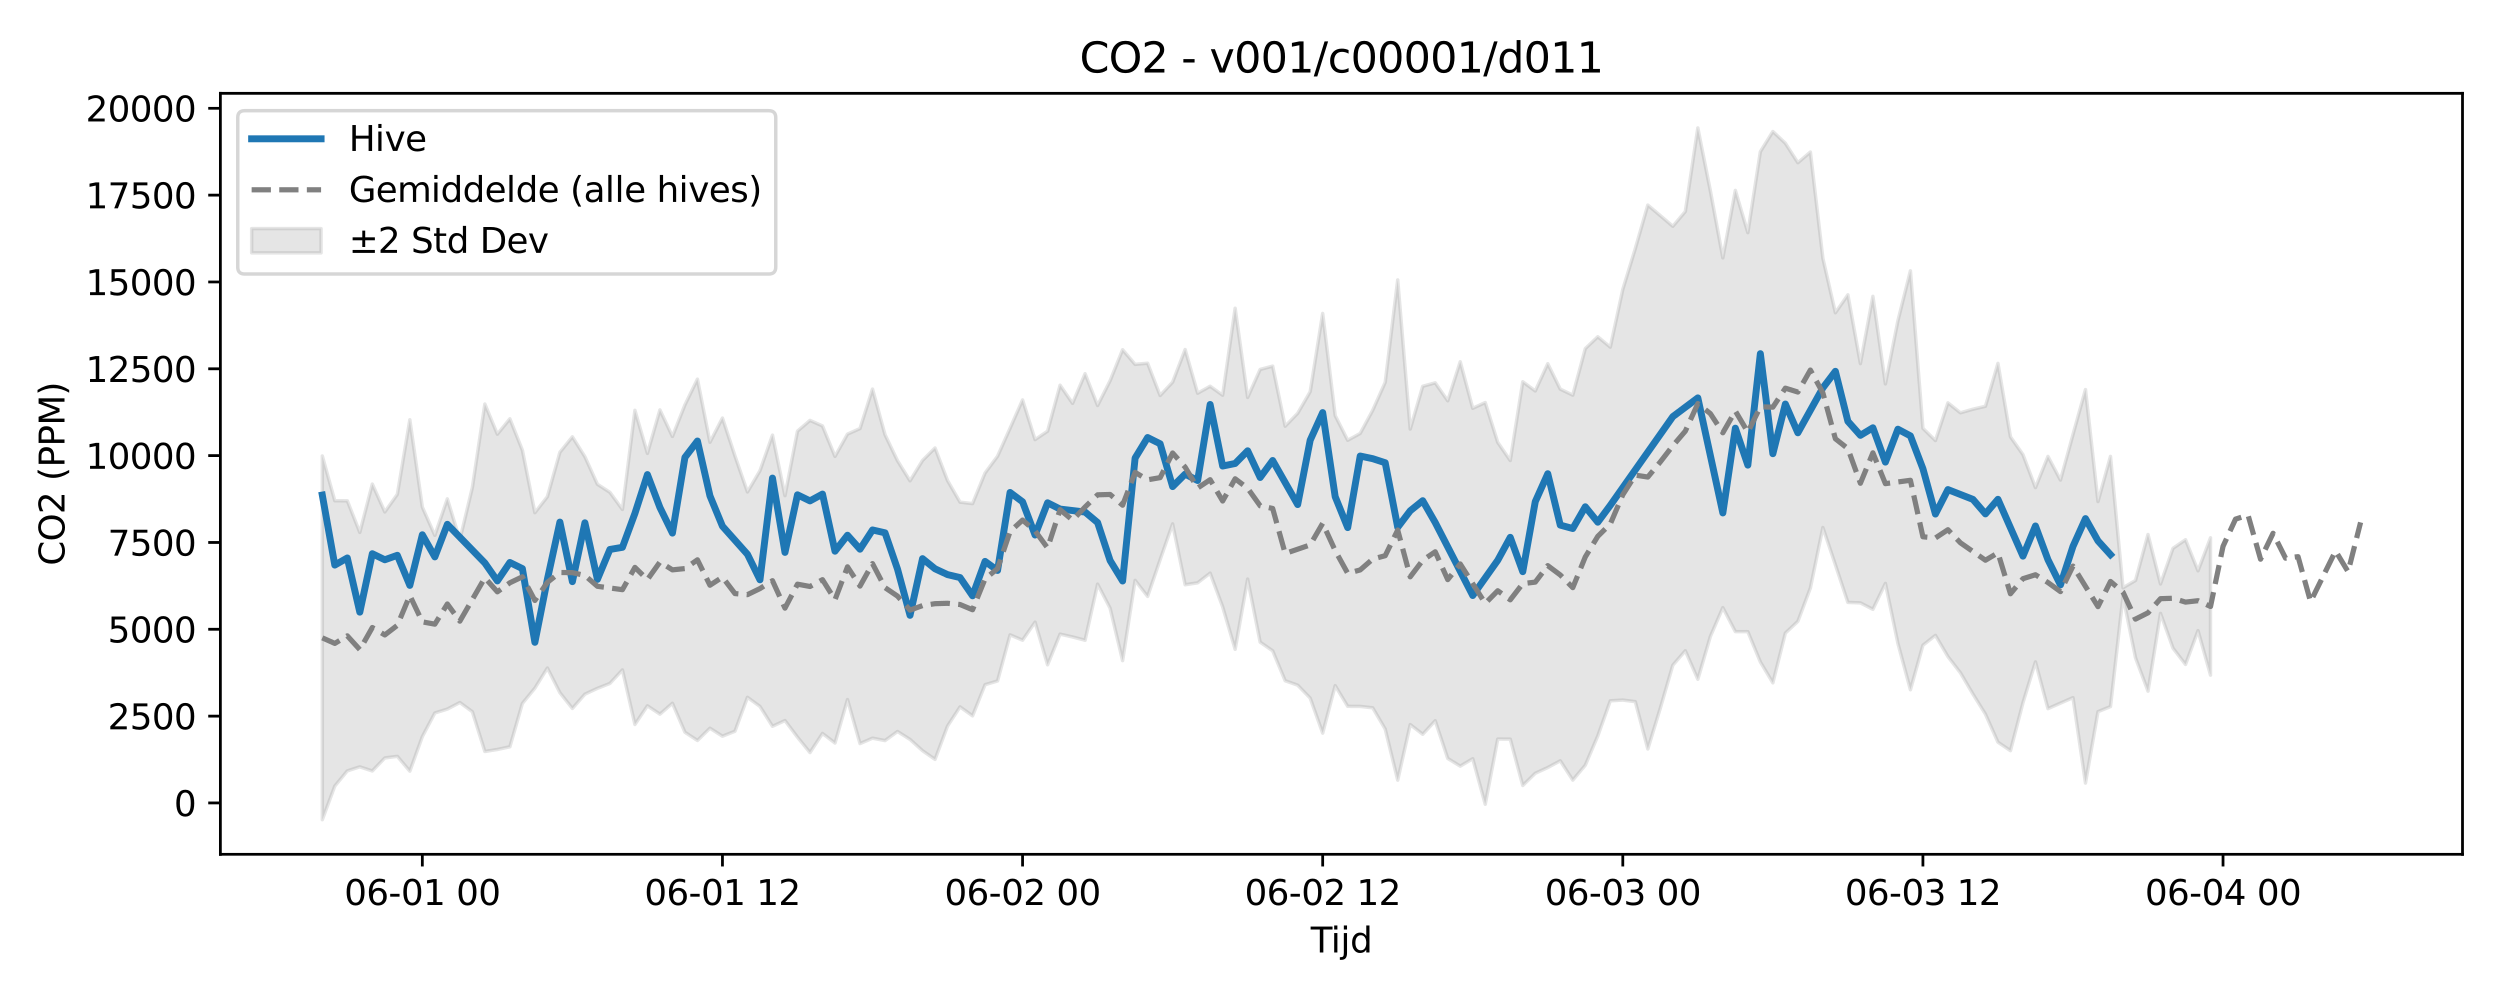 <?xml version="1.0" encoding="utf-8" standalone="no"?>
<!DOCTYPE svg PUBLIC "-//W3C//DTD SVG 1.1//EN"
  "http://www.w3.org/Graphics/SVG/1.1/DTD/svg11.dtd">
<svg xmlns:xlink="http://www.w3.org/1999/xlink" width="720pt" height="288pt" viewBox="0 0 720 288" xmlns="http://www.w3.org/2000/svg" version="1.1">
 <defs>
  <style type="text/css">*{stroke-linejoin: round; stroke-linecap: butt}</style>
 </defs>
 <g id="figure_1">
  <g id="patch_1">
   <path d="M 0 288 
L 720 288 
L 720 0 
L 0 0 
z
" style="fill: #ffffff"/>
  </g>
  <g id="axes_1">
   <g id="patch_2">
    <path d="M 63.47 246.04 
L 709.2 246.04 
L 709.2 26.88 
L 63.47 26.88 
z
" style="fill: #ffffff"/>
   </g>
   <g id="FillBetweenPolyCollection_1">
    <defs>
     <path id="m0860083eb8" d="M 92.821 -156.685 
L 92.821 -51.922 
L 96.423 -61.612 
L 100.024 -65.976 
L 103.626 -67.149 
L 107.227 -65.961 
L 110.828 -69.707 
L 114.43 -70.173 
L 118.031 -65.904 
L 121.633 -75.844 
L 125.234 -82.656 
L 128.835 -83.78 
L 132.437 -85.673 
L 136.038 -83.033 
L 139.639 -71.573 
L 143.241 -72.151 
L 146.842 -72.921 
L 150.444 -85.409 
L 154.045 -89.801 
L 157.646 -95.605 
L 161.248 -88.512 
L 164.849 -83.963 
L 168.451 -88.077 
L 172.052 -89.753 
L 175.653 -91.172 
L 179.255 -95.069 
L 182.856 -79.348 
L 186.458 -84.725 
L 190.059 -82.322 
L 193.66 -85.458 
L 197.262 -77.112 
L 200.863 -74.743 
L 204.465 -78.275 
L 208.066 -75.971 
L 211.667 -77.398 
L 215.269 -87.168 
L 218.87 -84.547 
L 222.472 -78.832 
L 226.073 -80.479 
L 229.674 -75.696 
L 233.276 -71.252 
L 236.877 -76.769 
L 240.479 -74.006 
L 244.08 -86.529 
L 247.681 -73.84 
L 251.283 -75.406 
L 254.884 -74.705 
L 258.486 -77.328 
L 262.087 -75.046 
L 265.688 -71.798 
L 269.29 -69.295 
L 272.891 -78.895 
L 276.492 -84.42 
L 280.094 -81.83 
L 283.695 -90.807 
L 287.297 -91.885 
L 290.898 -105.164 
L 294.499 -103.622 
L 298.101 -108.825 
L 301.702 -96.535 
L 305.304 -105.372 
L 308.905 -104.555 
L 312.506 -103.602 
L 316.108 -119.771 
L 319.709 -112.843 
L 323.311 -97.73 
L 326.912 -120.858 
L 330.513 -116.236 
L 334.115 -126.79 
L 337.716 -137.124 
L 341.318 -119.589 
L 344.919 -120.146 
L 348.52 -122.938 
L 352.122 -113.248 
L 355.723 -100.993 
L 359.325 -121.228 
L 362.926 -103.054 
L 366.527 -100.568 
L 370.129 -91.946 
L 373.73 -90.672 
L 377.332 -86.958 
L 380.933 -76.859 
L 384.534 -90.538 
L 388.136 -84.572 
L 391.737 -84.547 
L 395.338 -84.152 
L 398.94 -78.025 
L 402.541 -63.313 
L 406.143 -79.324 
L 409.744 -76.525 
L 413.345 -80.433 
L 416.947 -69.571 
L 420.548 -67.352 
L 424.15 -69.488 
L 427.751 -56.365 
L 431.352 -75.143 
L 434.954 -75.132 
L 438.555 -61.775 
L 442.157 -65.294 
L 445.758 -66.947 
L 449.359 -68.894 
L 452.961 -63.322 
L 456.562 -67.613 
L 460.164 -76.061 
L 463.765 -86.166 
L 467.366 -86.377 
L 470.968 -85.922 
L 474.569 -72.289 
L 478.171 -84.056 
L 481.772 -96.425 
L 485.373 -100.586 
L 488.975 -92.37 
L 492.576 -104.676 
L 496.178 -112.999 
L 499.779 -106.089 
L 503.38 -106.068 
L 506.982 -97.361 
L 510.583 -91.339 
L 514.184 -105.671 
L 517.786 -109.05 
L 521.387 -118.643 
L 524.989 -136.083 
L 528.59 -125.343 
L 532.191 -114.497 
L 535.793 -114.371 
L 539.394 -112.509 
L 542.996 -119.981 
L 546.597 -102.701 
L 550.198 -89.35 
L 553.8 -102.173 
L 557.401 -105.01 
L 561.003 -98.9 
L 564.604 -94.23 
L 568.205 -88.111 
L 571.807 -82.321 
L 575.408 -74.248 
L 579.01 -71.799 
L 582.611 -85.602 
L 586.212 -97.375 
L 589.814 -83.908 
L 593.415 -85.494 
L 597.017 -87.078 
L 600.618 -62.472 
L 604.219 -83.033 
L 607.821 -84.51 
L 611.422 -116.241 
L 615.024 -98.563 
L 618.625 -88.943 
L 622.226 -111.348 
L 625.828 -101.314 
L 629.429 -96.627 
L 633.031 -106.382 
L 636.632 -93.556 
L 636.632 -133.113 
L 636.632 -133.113 
L 633.031 -123.612 
L 629.429 -132.558 
L 625.828 -130.088 
L 622.226 -119.817 
L 618.625 -134.069 
L 615.024 -120.829 
L 611.422 -118.712 
L 607.821 -156.565 
L 604.219 -143.546 
L 600.618 -175.807 
L 597.017 -162.838 
L 593.415 -149.739 
L 589.814 -156.552 
L 586.212 -147.568 
L 582.611 -157.073 
L 579.01 -162.191 
L 575.408 -183.345 
L 571.807 -170.99 
L 568.205 -170.15 
L 564.604 -169.116 
L 561.003 -171.988 
L 557.401 -161.125 
L 553.8 -164.642 
L 550.198 -210.005 
L 546.597 -195.624 
L 542.996 -177.433 
L 539.394 -202.664 
L 535.793 -183.27 
L 532.191 -203.093 
L 528.59 -197.926 
L 524.989 -213.613 
L 521.387 -244.213 
L 517.786 -241.137 
L 514.184 -246.746 
L 510.583 -250.13 
L 506.982 -244.307 
L 503.38 -220.99 
L 499.779 -233.171 
L 496.178 -213.725 
L 492.576 -233.098 
L 488.975 -251.158 
L 485.373 -227.085 
L 481.772 -222.829 
L 478.171 -225.899 
L 474.569 -228.936 
L 470.968 -216.41 
L 467.366 -204.652 
L 463.765 -188.026 
L 460.164 -191.014 
L 456.562 -187.597 
L 452.961 -174.2 
L 449.359 -175.933 
L 445.758 -183.251 
L 442.157 -175.405 
L 438.555 -178.058 
L 434.954 -155.364 
L 431.352 -160.592 
L 427.751 -172.073 
L 424.15 -170.411 
L 420.548 -183.815 
L 416.947 -172.569 
L 413.345 -177.746 
L 409.744 -176.755 
L 406.143 -164.426 
L 402.541 -207.39 
L 398.94 -177.89 
L 395.338 -169.835 
L 391.737 -163.175 
L 388.136 -161.203 
L 384.534 -168.33 
L 380.933 -197.732 
L 377.332 -175.174 
L 373.73 -168.964 
L 370.129 -165.242 
L 366.527 -182.559 
L 362.926 -181.602 
L 359.325 -173.529 
L 355.723 -199.229 
L 352.122 -174.172 
L 348.52 -176.762 
L 344.919 -174.747 
L 341.318 -187.342 
L 337.716 -177.948 
L 334.115 -174.088 
L 330.513 -183.394 
L 326.912 -183.064 
L 323.311 -187.275 
L 319.709 -178.35 
L 316.108 -171.217 
L 312.506 -180.374 
L 308.905 -171.839 
L 305.304 -177.061 
L 301.702 -163.825 
L 298.101 -161.389 
L 294.499 -172.821 
L 290.898 -164.664 
L 287.297 -156.617 
L 283.695 -151.772 
L 280.094 -142.96 
L 276.492 -143.38 
L 272.891 -149.606 
L 269.29 -158.984 
L 265.688 -155.38 
L 262.087 -149.527 
L 258.486 -155.305 
L 254.884 -162.809 
L 251.283 -175.949 
L 247.681 -164.572 
L 244.08 -162.98 
L 240.479 -156.551 
L 236.877 -165.333 
L 233.276 -166.926 
L 229.674 -163.826 
L 226.073 -145.239 
L 222.472 -162.69 
L 218.87 -152.429 
L 215.269 -146.315 
L 211.667 -156.702 
L 208.066 -167.605 
L 204.465 -160.63 
L 200.863 -178.806 
L 197.262 -171.395 
L 193.66 -162.303 
L 190.059 -169.953 
L 186.458 -157.426 
L 182.856 -169.831 
L 179.255 -141.275 
L 175.653 -146.205 
L 172.052 -148.538 
L 168.451 -156.469 
L 164.849 -162.192 
L 161.248 -157.737 
L 157.646 -144.956 
L 154.045 -140.335 
L 150.444 -158.357 
L 146.842 -167.394 
L 143.241 -162.953 
L 139.639 -171.645 
L 136.038 -147.586 
L 132.437 -132.538 
L 128.835 -144.33 
L 125.234 -133.822 
L 121.633 -141.962 
L 118.031 -167.112 
L 114.43 -145.626 
L 110.828 -140.561 
L 107.227 -148.59 
L 103.626 -134.667 
L 100.024 -143.778 
L 96.423 -143.781 
L 92.821 -156.685 
z
" style="stroke: #808080; stroke-opacity: 0.2"/>
    </defs>
    <g clip-path="url(#p6b24a6ce25)">
     <use xlink:href="#m0860083eb8" x="0" y="288" style="fill: #808080; fill-opacity: 0.2; stroke: #808080; stroke-opacity: 0.2"/>
    </g>
   </g>
   <g id="matplotlib.axis_1">
    <g id="xtick_1">
     <g id="line2d_1">
      <defs>
       <path id="m08e9f04501" d="M 0 0 
L 0 3.5 
" style="stroke: #000000; stroke-width: 0.8"/>
      </defs>
      <g>
       <use xlink:href="#m08e9f04501" x="121.633" y="246.04" style="stroke: #000000; stroke-width: 0.8"/>
      </g>
     </g>
     <g id="text_1">
      <!-- 06-01 00 -->
      <g transform="translate(99.152 260.638) scale(0.1 -0.1)">
       <defs>
        <path id="DejaVuSans-30" d="M 2034 4250 
Q 1547 4250 1301 3770 
Q 1056 3291 1056 2328 
Q 1056 1369 1301 889 
Q 1547 409 2034 409 
Q 2525 409 2770 889 
Q 3016 1369 3016 2328 
Q 3016 3291 2770 3770 
Q 2525 4250 2034 4250 
z
M 2034 4750 
Q 2819 4750 3233 4129 
Q 3647 3509 3647 2328 
Q 3647 1150 3233 529 
Q 2819 -91 2034 -91 
Q 1250 -91 836 529 
Q 422 1150 422 2328 
Q 422 3509 836 4129 
Q 1250 4750 2034 4750 
z
" transform="scale(0.016)"/>
        <path id="DejaVuSans-36" d="M 2113 2584 
Q 1688 2584 1439 2293 
Q 1191 2003 1191 1497 
Q 1191 994 1439 701 
Q 1688 409 2113 409 
Q 2538 409 2786 701 
Q 3034 994 3034 1497 
Q 3034 2003 2786 2293 
Q 2538 2584 2113 2584 
z
M 3366 4563 
L 3366 3988 
Q 3128 4100 2886 4159 
Q 2644 4219 2406 4219 
Q 1781 4219 1451 3797 
Q 1122 3375 1075 2522 
Q 1259 2794 1537 2939 
Q 1816 3084 2150 3084 
Q 2853 3084 3261 2657 
Q 3669 2231 3669 1497 
Q 3669 778 3244 343 
Q 2819 -91 2113 -91 
Q 1303 -91 875 529 
Q 447 1150 447 2328 
Q 447 3434 972 4092 
Q 1497 4750 2381 4750 
Q 2619 4750 2861 4703 
Q 3103 4656 3366 4563 
z
" transform="scale(0.016)"/>
        <path id="DejaVuSans-2d" d="M 313 2009 
L 1997 2009 
L 1997 1497 
L 313 1497 
L 313 2009 
z
" transform="scale(0.016)"/>
        <path id="DejaVuSans-31" d="M 794 531 
L 1825 531 
L 1825 4091 
L 703 3866 
L 703 4441 
L 1819 4666 
L 2450 4666 
L 2450 531 
L 3481 531 
L 3481 0 
L 794 0 
L 794 531 
z
" transform="scale(0.016)"/>
        <path id="DejaVuSans-20" transform="scale(0.016)"/>
       </defs>
       <use xlink:href="#DejaVuSans-30"/>
       <use xlink:href="#DejaVuSans-36" transform="translate(63.623 0)"/>
       <use xlink:href="#DejaVuSans-2d" transform="translate(127.246 0)"/>
       <use xlink:href="#DejaVuSans-30" transform="translate(163.33 0)"/>
       <use xlink:href="#DejaVuSans-31" transform="translate(226.953 0)"/>
       <use xlink:href="#DejaVuSans-20" transform="translate(290.576 0)"/>
       <use xlink:href="#DejaVuSans-30" transform="translate(322.363 0)"/>
       <use xlink:href="#DejaVuSans-30" transform="translate(385.986 0)"/>
      </g>
     </g>
    </g>
    <g id="xtick_2">
     <g id="line2d_2">
      <g>
       <use xlink:href="#m08e9f04501" x="208.066" y="246.04" style="stroke: #000000; stroke-width: 0.8"/>
      </g>
     </g>
     <g id="text_2">
      <!-- 06-01 12 -->
      <g transform="translate(185.586 260.638) scale(0.1 -0.1)">
       <defs>
        <path id="DejaVuSans-32" d="M 1228 531 
L 3431 531 
L 3431 0 
L 469 0 
L 469 531 
Q 828 903 1448 1529 
Q 2069 2156 2228 2338 
Q 2531 2678 2651 2914 
Q 2772 3150 2772 3378 
Q 2772 3750 2511 3984 
Q 2250 4219 1831 4219 
Q 1534 4219 1204 4116 
Q 875 4013 500 3803 
L 500 4441 
Q 881 4594 1212 4672 
Q 1544 4750 1819 4750 
Q 2544 4750 2975 4387 
Q 3406 4025 3406 3419 
Q 3406 3131 3298 2873 
Q 3191 2616 2906 2266 
Q 2828 2175 2409 1742 
Q 1991 1309 1228 531 
z
" transform="scale(0.016)"/>
       </defs>
       <use xlink:href="#DejaVuSans-30"/>
       <use xlink:href="#DejaVuSans-36" transform="translate(63.623 0)"/>
       <use xlink:href="#DejaVuSans-2d" transform="translate(127.246 0)"/>
       <use xlink:href="#DejaVuSans-30" transform="translate(163.33 0)"/>
       <use xlink:href="#DejaVuSans-31" transform="translate(226.953 0)"/>
       <use xlink:href="#DejaVuSans-20" transform="translate(290.576 0)"/>
       <use xlink:href="#DejaVuSans-31" transform="translate(322.363 0)"/>
       <use xlink:href="#DejaVuSans-32" transform="translate(385.986 0)"/>
      </g>
     </g>
    </g>
    <g id="xtick_3">
     <g id="line2d_3">
      <g>
       <use xlink:href="#m08e9f04501" x="294.499" y="246.04" style="stroke: #000000; stroke-width: 0.8"/>
      </g>
     </g>
     <g id="text_3">
      <!-- 06-02 00 -->
      <g transform="translate(272.019 260.638) scale(0.1 -0.1)">
       <use xlink:href="#DejaVuSans-30"/>
       <use xlink:href="#DejaVuSans-36" transform="translate(63.623 0)"/>
       <use xlink:href="#DejaVuSans-2d" transform="translate(127.246 0)"/>
       <use xlink:href="#DejaVuSans-30" transform="translate(163.33 0)"/>
       <use xlink:href="#DejaVuSans-32" transform="translate(226.953 0)"/>
       <use xlink:href="#DejaVuSans-20" transform="translate(290.576 0)"/>
       <use xlink:href="#DejaVuSans-30" transform="translate(322.363 0)"/>
       <use xlink:href="#DejaVuSans-30" transform="translate(385.986 0)"/>
      </g>
     </g>
    </g>
    <g id="xtick_4">
     <g id="line2d_4">
      <g>
       <use xlink:href="#m08e9f04501" x="380.933" y="246.04" style="stroke: #000000; stroke-width: 0.8"/>
      </g>
     </g>
     <g id="text_4">
      <!-- 06-02 12 -->
      <g transform="translate(358.452 260.638) scale(0.1 -0.1)">
       <use xlink:href="#DejaVuSans-30"/>
       <use xlink:href="#DejaVuSans-36" transform="translate(63.623 0)"/>
       <use xlink:href="#DejaVuSans-2d" transform="translate(127.246 0)"/>
       <use xlink:href="#DejaVuSans-30" transform="translate(163.33 0)"/>
       <use xlink:href="#DejaVuSans-32" transform="translate(226.953 0)"/>
       <use xlink:href="#DejaVuSans-20" transform="translate(290.576 0)"/>
       <use xlink:href="#DejaVuSans-31" transform="translate(322.363 0)"/>
       <use xlink:href="#DejaVuSans-32" transform="translate(385.986 0)"/>
      </g>
     </g>
    </g>
    <g id="xtick_5">
     <g id="line2d_5">
      <g>
       <use xlink:href="#m08e9f04501" x="467.366" y="246.04" style="stroke: #000000; stroke-width: 0.8"/>
      </g>
     </g>
     <g id="text_5">
      <!-- 06-03 00 -->
      <g transform="translate(444.886 260.638) scale(0.1 -0.1)">
       <defs>
        <path id="DejaVuSans-33" d="M 2597 2516 
Q 3050 2419 3304 2112 
Q 3559 1806 3559 1356 
Q 3559 666 3084 287 
Q 2609 -91 1734 -91 
Q 1441 -91 1130 -33 
Q 819 25 488 141 
L 488 750 
Q 750 597 1062 519 
Q 1375 441 1716 441 
Q 2309 441 2620 675 
Q 2931 909 2931 1356 
Q 2931 1769 2642 2001 
Q 2353 2234 1838 2234 
L 1294 2234 
L 1294 2753 
L 1863 2753 
Q 2328 2753 2575 2939 
Q 2822 3125 2822 3475 
Q 2822 3834 2567 4026 
Q 2313 4219 1838 4219 
Q 1578 4219 1281 4162 
Q 984 4106 628 3988 
L 628 4550 
Q 988 4650 1302 4700 
Q 1616 4750 1894 4750 
Q 2613 4750 3031 4423 
Q 3450 4097 3450 3541 
Q 3450 3153 3228 2886 
Q 3006 2619 2597 2516 
z
" transform="scale(0.016)"/>
       </defs>
       <use xlink:href="#DejaVuSans-30"/>
       <use xlink:href="#DejaVuSans-36" transform="translate(63.623 0)"/>
       <use xlink:href="#DejaVuSans-2d" transform="translate(127.246 0)"/>
       <use xlink:href="#DejaVuSans-30" transform="translate(163.33 0)"/>
       <use xlink:href="#DejaVuSans-33" transform="translate(226.953 0)"/>
       <use xlink:href="#DejaVuSans-20" transform="translate(290.576 0)"/>
       <use xlink:href="#DejaVuSans-30" transform="translate(322.363 0)"/>
       <use xlink:href="#DejaVuSans-30" transform="translate(385.986 0)"/>
      </g>
     </g>
    </g>
    <g id="xtick_6">
     <g id="line2d_6">
      <g>
       <use xlink:href="#m08e9f04501" x="553.8" y="246.04" style="stroke: #000000; stroke-width: 0.8"/>
      </g>
     </g>
     <g id="text_6">
      <!-- 06-03 12 -->
      <g transform="translate(531.319 260.638) scale(0.1 -0.1)">
       <use xlink:href="#DejaVuSans-30"/>
       <use xlink:href="#DejaVuSans-36" transform="translate(63.623 0)"/>
       <use xlink:href="#DejaVuSans-2d" transform="translate(127.246 0)"/>
       <use xlink:href="#DejaVuSans-30" transform="translate(163.33 0)"/>
       <use xlink:href="#DejaVuSans-33" transform="translate(226.953 0)"/>
       <use xlink:href="#DejaVuSans-20" transform="translate(290.576 0)"/>
       <use xlink:href="#DejaVuSans-31" transform="translate(322.363 0)"/>
       <use xlink:href="#DejaVuSans-32" transform="translate(385.986 0)"/>
      </g>
     </g>
    </g>
    <g id="xtick_7">
     <g id="line2d_7">
      <g>
       <use xlink:href="#m08e9f04501" x="640.233" y="246.04" style="stroke: #000000; stroke-width: 0.8"/>
      </g>
     </g>
     <g id="text_7">
      <!-- 06-04 00 -->
      <g transform="translate(617.753 260.638) scale(0.1 -0.1)">
       <defs>
        <path id="DejaVuSans-34" d="M 2419 4116 
L 825 1625 
L 2419 1625 
L 2419 4116 
z
M 2253 4666 
L 3047 4666 
L 3047 1625 
L 3713 1625 
L 3713 1100 
L 3047 1100 
L 3047 0 
L 2419 0 
L 2419 1100 
L 313 1100 
L 313 1709 
L 2253 4666 
z
" transform="scale(0.016)"/>
       </defs>
       <use xlink:href="#DejaVuSans-30"/>
       <use xlink:href="#DejaVuSans-36" transform="translate(63.623 0)"/>
       <use xlink:href="#DejaVuSans-2d" transform="translate(127.246 0)"/>
       <use xlink:href="#DejaVuSans-30" transform="translate(163.33 0)"/>
       <use xlink:href="#DejaVuSans-34" transform="translate(226.953 0)"/>
       <use xlink:href="#DejaVuSans-20" transform="translate(290.576 0)"/>
       <use xlink:href="#DejaVuSans-30" transform="translate(322.363 0)"/>
       <use xlink:href="#DejaVuSans-30" transform="translate(385.986 0)"/>
      </g>
     </g>
    </g>
    <g id="text_8">
     <!-- Tijd -->
     <g transform="translate(377.485 274.317) scale(0.1 -0.1)">
      <defs>
       <path id="DejaVuSans-54" d="M -19 4666 
L 3928 4666 
L 3928 4134 
L 2272 4134 
L 2272 0 
L 1638 0 
L 1638 4134 
L -19 4134 
L -19 4666 
z
" transform="scale(0.016)"/>
       <path id="DejaVuSans-69" d="M 603 3500 
L 1178 3500 
L 1178 0 
L 603 0 
L 603 3500 
z
M 603 4863 
L 1178 4863 
L 1178 4134 
L 603 4134 
L 603 4863 
z
" transform="scale(0.016)"/>
       <path id="DejaVuSans-6a" d="M 603 3500 
L 1178 3500 
L 1178 -63 
Q 1178 -731 923 -1031 
Q 669 -1331 103 -1331 
L -116 -1331 
L -116 -844 
L 38 -844 
Q 366 -844 484 -692 
Q 603 -541 603 -63 
L 603 3500 
z
M 603 4863 
L 1178 4863 
L 1178 4134 
L 603 4134 
L 603 4863 
z
" transform="scale(0.016)"/>
       <path id="DejaVuSans-64" d="M 2906 2969 
L 2906 4863 
L 3481 4863 
L 3481 0 
L 2906 0 
L 2906 525 
Q 2725 213 2448 61 
Q 2172 -91 1784 -91 
Q 1150 -91 751 415 
Q 353 922 353 1747 
Q 353 2572 751 3078 
Q 1150 3584 1784 3584 
Q 2172 3584 2448 3432 
Q 2725 3281 2906 2969 
z
M 947 1747 
Q 947 1113 1208 752 
Q 1469 391 1925 391 
Q 2381 391 2643 752 
Q 2906 1113 2906 1747 
Q 2906 2381 2643 2742 
Q 2381 3103 1925 3103 
Q 1469 3103 1208 2742 
Q 947 2381 947 1747 
z
" transform="scale(0.016)"/>
      </defs>
      <use xlink:href="#DejaVuSans-54"/>
      <use xlink:href="#DejaVuSans-69" transform="translate(57.959 0)"/>
      <use xlink:href="#DejaVuSans-6a" transform="translate(85.742 0)"/>
      <use xlink:href="#DejaVuSans-64" transform="translate(113.525 0)"/>
     </g>
    </g>
   </g>
   <g id="matplotlib.axis_2">
    <g id="ytick_1">
     <g id="line2d_8">
      <defs>
       <path id="m06fef9e626" d="M 0 0 
L -3.5 0 
" style="stroke: #000000; stroke-width: 0.8"/>
      </defs>
      <g>
       <use xlink:href="#m06fef9e626" x="63.47" y="231.247" style="stroke: #000000; stroke-width: 0.8"/>
      </g>
     </g>
     <g id="text_9">
      <!-- 0 -->
      <g transform="translate(50.108 235.046) scale(0.1 -0.1)">
       <use xlink:href="#DejaVuSans-30"/>
      </g>
     </g>
    </g>
    <g id="ytick_2">
     <g id="line2d_9">
      <g>
       <use xlink:href="#m06fef9e626" x="63.47" y="206.24" style="stroke: #000000; stroke-width: 0.8"/>
      </g>
     </g>
     <g id="text_10">
      <!-- 2500 -->
      <g transform="translate(31.02 210.039) scale(0.1 -0.1)">
       <defs>
        <path id="DejaVuSans-35" d="M 691 4666 
L 3169 4666 
L 3169 4134 
L 1269 4134 
L 1269 2991 
Q 1406 3038 1543 3061 
Q 1681 3084 1819 3084 
Q 2600 3084 3056 2656 
Q 3513 2228 3513 1497 
Q 3513 744 3044 326 
Q 2575 -91 1722 -91 
Q 1428 -91 1123 -41 
Q 819 9 494 109 
L 494 744 
Q 775 591 1075 516 
Q 1375 441 1709 441 
Q 2250 441 2565 725 
Q 2881 1009 2881 1497 
Q 2881 1984 2565 2268 
Q 2250 2553 1709 2553 
Q 1456 2553 1204 2497 
Q 953 2441 691 2322 
L 691 4666 
z
" transform="scale(0.016)"/>
       </defs>
       <use xlink:href="#DejaVuSans-32"/>
       <use xlink:href="#DejaVuSans-35" transform="translate(63.623 0)"/>
       <use xlink:href="#DejaVuSans-30" transform="translate(127.246 0)"/>
       <use xlink:href="#DejaVuSans-30" transform="translate(190.869 0)"/>
      </g>
     </g>
    </g>
    <g id="ytick_3">
     <g id="line2d_10">
      <g>
       <use xlink:href="#m06fef9e626" x="63.47" y="181.233" style="stroke: #000000; stroke-width: 0.8"/>
      </g>
     </g>
     <g id="text_11">
      <!-- 5000 -->
      <g transform="translate(31.02 185.032) scale(0.1 -0.1)">
       <use xlink:href="#DejaVuSans-35"/>
       <use xlink:href="#DejaVuSans-30" transform="translate(63.623 0)"/>
       <use xlink:href="#DejaVuSans-30" transform="translate(127.246 0)"/>
       <use xlink:href="#DejaVuSans-30" transform="translate(190.869 0)"/>
      </g>
     </g>
    </g>
    <g id="ytick_4">
     <g id="line2d_11">
      <g>
       <use xlink:href="#m06fef9e626" x="63.47" y="156.226" style="stroke: #000000; stroke-width: 0.8"/>
      </g>
     </g>
     <g id="text_12">
      <!-- 7500 -->
      <g transform="translate(31.02 160.025) scale(0.1 -0.1)">
       <defs>
        <path id="DejaVuSans-37" d="M 525 4666 
L 3525 4666 
L 3525 4397 
L 1831 0 
L 1172 0 
L 2766 4134 
L 525 4134 
L 525 4666 
z
" transform="scale(0.016)"/>
       </defs>
       <use xlink:href="#DejaVuSans-37"/>
       <use xlink:href="#DejaVuSans-35" transform="translate(63.623 0)"/>
       <use xlink:href="#DejaVuSans-30" transform="translate(127.246 0)"/>
       <use xlink:href="#DejaVuSans-30" transform="translate(190.869 0)"/>
      </g>
     </g>
    </g>
    <g id="ytick_5">
     <g id="line2d_12">
      <g>
       <use xlink:href="#m06fef9e626" x="63.47" y="131.219" style="stroke: #000000; stroke-width: 0.8"/>
      </g>
     </g>
     <g id="text_13">
      <!-- 10000 -->
      <g transform="translate(24.657 135.018) scale(0.1 -0.1)">
       <use xlink:href="#DejaVuSans-31"/>
       <use xlink:href="#DejaVuSans-30" transform="translate(63.623 0)"/>
       <use xlink:href="#DejaVuSans-30" transform="translate(127.246 0)"/>
       <use xlink:href="#DejaVuSans-30" transform="translate(190.869 0)"/>
       <use xlink:href="#DejaVuSans-30" transform="translate(254.492 0)"/>
      </g>
     </g>
    </g>
    <g id="ytick_6">
     <g id="line2d_13">
      <g>
       <use xlink:href="#m06fef9e626" x="63.47" y="106.212" style="stroke: #000000; stroke-width: 0.8"/>
      </g>
     </g>
     <g id="text_14">
      <!-- 12500 -->
      <g transform="translate(24.657 110.011) scale(0.1 -0.1)">
       <use xlink:href="#DejaVuSans-31"/>
       <use xlink:href="#DejaVuSans-32" transform="translate(63.623 0)"/>
       <use xlink:href="#DejaVuSans-35" transform="translate(127.246 0)"/>
       <use xlink:href="#DejaVuSans-30" transform="translate(190.869 0)"/>
       <use xlink:href="#DejaVuSans-30" transform="translate(254.492 0)"/>
      </g>
     </g>
    </g>
    <g id="ytick_7">
     <g id="line2d_14">
      <g>
       <use xlink:href="#m06fef9e626" x="63.47" y="81.205" style="stroke: #000000; stroke-width: 0.8"/>
      </g>
     </g>
     <g id="text_15">
      <!-- 15000 -->
      <g transform="translate(24.657 85.004) scale(0.1 -0.1)">
       <use xlink:href="#DejaVuSans-31"/>
       <use xlink:href="#DejaVuSans-35" transform="translate(63.623 0)"/>
       <use xlink:href="#DejaVuSans-30" transform="translate(127.246 0)"/>
       <use xlink:href="#DejaVuSans-30" transform="translate(190.869 0)"/>
       <use xlink:href="#DejaVuSans-30" transform="translate(254.492 0)"/>
      </g>
     </g>
    </g>
    <g id="ytick_8">
     <g id="line2d_15">
      <g>
       <use xlink:href="#m06fef9e626" x="63.47" y="56.198" style="stroke: #000000; stroke-width: 0.8"/>
      </g>
     </g>
     <g id="text_16">
      <!-- 17500 -->
      <g transform="translate(24.657 59.997) scale(0.1 -0.1)">
       <use xlink:href="#DejaVuSans-31"/>
       <use xlink:href="#DejaVuSans-37" transform="translate(63.623 0)"/>
       <use xlink:href="#DejaVuSans-35" transform="translate(127.246 0)"/>
       <use xlink:href="#DejaVuSans-30" transform="translate(190.869 0)"/>
       <use xlink:href="#DejaVuSans-30" transform="translate(254.492 0)"/>
      </g>
     </g>
    </g>
    <g id="ytick_9">
     <g id="line2d_16">
      <g>
       <use xlink:href="#m06fef9e626" x="63.47" y="31.191" style="stroke: #000000; stroke-width: 0.8"/>
      </g>
     </g>
     <g id="text_17">
      <!-- 20000 -->
      <g transform="translate(24.657 34.99) scale(0.1 -0.1)">
       <use xlink:href="#DejaVuSans-32"/>
       <use xlink:href="#DejaVuSans-30" transform="translate(63.623 0)"/>
       <use xlink:href="#DejaVuSans-30" transform="translate(127.246 0)"/>
       <use xlink:href="#DejaVuSans-30" transform="translate(190.869 0)"/>
       <use xlink:href="#DejaVuSans-30" transform="translate(254.492 0)"/>
      </g>
     </g>
    </g>
    <g id="text_18">
     <!-- CO2 (PPM) -->
     <g transform="translate(18.578 162.903) rotate(-90) scale(0.1 -0.1)">
      <defs>
       <path id="DejaVuSans-43" d="M 4122 4306 
L 4122 3641 
Q 3803 3938 3442 4084 
Q 3081 4231 2675 4231 
Q 1875 4231 1450 3742 
Q 1025 3253 1025 2328 
Q 1025 1406 1450 917 
Q 1875 428 2675 428 
Q 3081 428 3442 575 
Q 3803 722 4122 1019 
L 4122 359 
Q 3791 134 3420 21 
Q 3050 -91 2638 -91 
Q 1578 -91 968 557 
Q 359 1206 359 2328 
Q 359 3453 968 4101 
Q 1578 4750 2638 4750 
Q 3056 4750 3426 4639 
Q 3797 4528 4122 4306 
z
" transform="scale(0.016)"/>
       <path id="DejaVuSans-4f" d="M 2522 4238 
Q 1834 4238 1429 3725 
Q 1025 3213 1025 2328 
Q 1025 1447 1429 934 
Q 1834 422 2522 422 
Q 3209 422 3611 934 
Q 4013 1447 4013 2328 
Q 4013 3213 3611 3725 
Q 3209 4238 2522 4238 
z
M 2522 4750 
Q 3503 4750 4090 4092 
Q 4678 3434 4678 2328 
Q 4678 1225 4090 567 
Q 3503 -91 2522 -91 
Q 1538 -91 948 565 
Q 359 1222 359 2328 
Q 359 3434 948 4092 
Q 1538 4750 2522 4750 
z
" transform="scale(0.016)"/>
       <path id="DejaVuSans-28" d="M 1984 4856 
Q 1566 4138 1362 3434 
Q 1159 2731 1159 2009 
Q 1159 1288 1364 580 
Q 1569 -128 1984 -844 
L 1484 -844 
Q 1016 -109 783 600 
Q 550 1309 550 2009 
Q 550 2706 781 3412 
Q 1013 4119 1484 4856 
L 1984 4856 
z
" transform="scale(0.016)"/>
       <path id="DejaVuSans-50" d="M 1259 4147 
L 1259 2394 
L 2053 2394 
Q 2494 2394 2734 2622 
Q 2975 2850 2975 3272 
Q 2975 3691 2734 3919 
Q 2494 4147 2053 4147 
L 1259 4147 
z
M 628 4666 
L 2053 4666 
Q 2838 4666 3239 4311 
Q 3641 3956 3641 3272 
Q 3641 2581 3239 2228 
Q 2838 1875 2053 1875 
L 1259 1875 
L 1259 0 
L 628 0 
L 628 4666 
z
" transform="scale(0.016)"/>
       <path id="DejaVuSans-4d" d="M 628 4666 
L 1569 4666 
L 2759 1491 
L 3956 4666 
L 4897 4666 
L 4897 0 
L 4281 0 
L 4281 4097 
L 3078 897 
L 2444 897 
L 1241 4097 
L 1241 0 
L 628 0 
L 628 4666 
z
" transform="scale(0.016)"/>
       <path id="DejaVuSans-29" d="M 513 4856 
L 1013 4856 
Q 1481 4119 1714 3412 
Q 1947 2706 1947 2009 
Q 1947 1309 1714 600 
Q 1481 -109 1013 -844 
L 513 -844 
Q 928 -128 1133 580 
Q 1338 1288 1338 2009 
Q 1338 2731 1133 3434 
Q 928 4138 513 4856 
z
" transform="scale(0.016)"/>
      </defs>
      <use xlink:href="#DejaVuSans-43"/>
      <use xlink:href="#DejaVuSans-4f" transform="translate(69.824 0)"/>
      <use xlink:href="#DejaVuSans-32" transform="translate(148.535 0)"/>
      <use xlink:href="#DejaVuSans-20" transform="translate(212.158 0)"/>
      <use xlink:href="#DejaVuSans-28" transform="translate(243.945 0)"/>
      <use xlink:href="#DejaVuSans-50" transform="translate(282.959 0)"/>
      <use xlink:href="#DejaVuSans-50" transform="translate(343.262 0)"/>
      <use xlink:href="#DejaVuSans-4d" transform="translate(403.564 0)"/>
      <use xlink:href="#DejaVuSans-29" transform="translate(489.844 0)"/>
     </g>
    </g>
   </g>
   <g id="line2d_17">
    <path d="M 92.821 142.582 
L 96.423 162.741 
L 100.024 160.694 
L 103.626 176.298 
L 107.227 159.47 
L 110.828 161.214 
L 114.43 159.927 
L 118.031 168.59 
L 121.633 154.016 
L 125.234 160.384 
L 128.835 151.005 
L 139.639 162.138 
L 143.241 167.304 
L 146.842 161.993 
L 150.444 163.763 
L 154.045 184.984 
L 157.646 166.849 
L 161.248 150.365 
L 164.849 167.513 
L 168.451 150.571 
L 172.052 166.859 
L 175.653 158.242 
L 179.255 157.627 
L 182.856 147.859 
L 186.458 136.681 
L 190.059 146.153 
L 193.66 153.53 
L 197.262 131.729 
L 200.863 127.018 
L 204.465 142.807 
L 208.066 151.55 
L 215.269 159.632 
L 218.87 166.979 
L 222.472 137.691 
L 226.073 159.087 
L 229.674 142.507 
L 233.276 144.258 
L 236.877 142.297 
L 240.479 158.744 
L 244.08 154.146 
L 247.681 158.167 
L 251.283 152.625 
L 254.884 153.45 
L 258.486 163.908 
L 262.087 177.212 
L 265.688 160.891 
L 269.29 163.812 
L 272.891 165.489 
L 276.492 166.339 
L 280.094 171.591 
L 283.695 161.684 
L 287.297 164.285 
L 290.898 141.826 
L 294.499 144.52 
L 298.101 154.086 
L 301.702 144.806 
L 305.304 146.614 
L 312.506 147.469 
L 316.108 150.49 
L 319.709 161.428 
L 323.311 167.326 
L 326.912 131.919 
L 330.513 126.008 
L 334.115 127.808 
L 337.716 140.137 
L 341.318 136.541 
L 344.919 138.385 
L 348.52 116.492 
L 352.122 134.22 
L 355.723 133.485 
L 359.325 129.834 
L 362.926 137.516 
L 366.527 132.626 
L 373.73 145.313 
L 377.332 126.788 
L 380.933 118.826 
L 384.534 143.043 
L 388.136 151.945 
L 391.737 131.339 
L 395.338 132.099 
L 398.94 133.27 
L 402.541 151.855 
L 406.143 147.107 
L 409.744 144.203 
L 413.345 150.495 
L 424.15 171.51 
L 431.352 161.358 
L 434.954 154.756 
L 438.555 164.639 
L 442.157 144.473 
L 445.758 136.437 
L 449.359 151.231 
L 452.961 152.212 
L 456.562 145.953 
L 460.164 150.391 
L 463.765 145.537 
L 481.772 119.986 
L 488.975 114.595 
L 496.178 147.724 
L 499.779 123.317 
L 503.38 133.955 
L 506.982 101.861 
L 510.583 130.664 
L 514.184 116.365 
L 517.786 124.642 
L 524.989 111.694 
L 528.59 106.942 
L 532.191 121.336 
L 535.793 125.378 
L 539.394 123.202 
L 542.996 133.086 
L 546.597 123.612 
L 550.198 125.534 
L 553.8 134.994 
L 557.401 148.047 
L 561.003 140.999 
L 568.205 143.823 
L 571.807 147.999 
L 575.408 143.803 
L 582.611 160.167 
L 586.212 151.482 
L 589.814 161.198 
L 593.415 168.45 
L 597.017 157.357 
L 600.618 149.359 
L 604.219 155.766 
L 607.821 159.737 
" clip-path="url(#p6b24a6ce25)" style="fill: none; stroke: #1f77b4; stroke-width: 2; stroke-linecap: square"/>
   </g>
   <g id="line2d_18">
    <path d="M 92.821 183.697 
L 96.423 185.304 
L 100.024 183.123 
L 103.626 187.092 
L 107.227 180.724 
L 110.828 182.866 
L 114.43 180.101 
L 118.031 171.492 
L 121.633 179.097 
L 125.234 179.761 
L 128.835 173.945 
L 132.437 178.895 
L 139.639 166.391 
L 143.241 170.448 
L 146.842 167.843 
L 150.444 166.117 
L 154.045 172.932 
L 157.646 167.719 
L 161.248 164.876 
L 164.849 164.922 
L 168.451 165.727 
L 172.052 168.854 
L 179.255 169.828 
L 182.856 163.41 
L 186.458 166.924 
L 190.059 161.863 
L 193.66 164.12 
L 197.262 163.747 
L 200.863 161.225 
L 204.465 168.548 
L 208.066 166.212 
L 211.667 170.95 
L 215.269 171.259 
L 218.87 169.512 
L 222.472 167.239 
L 226.073 175.141 
L 229.674 168.239 
L 233.276 168.911 
L 236.877 166.949 
L 240.479 172.722 
L 244.08 163.245 
L 247.681 168.794 
L 251.283 162.322 
L 254.884 169.243 
L 258.486 171.683 
L 262.087 175.713 
L 265.688 174.411 
L 269.29 173.86 
L 272.891 173.749 
L 276.492 174.1 
L 280.094 175.605 
L 283.695 166.71 
L 287.297 163.749 
L 290.898 153.086 
L 294.499 149.779 
L 298.101 152.893 
L 301.702 157.82 
L 305.304 146.784 
L 308.905 149.803 
L 312.506 146.012 
L 316.108 142.506 
L 319.709 142.404 
L 323.311 145.498 
L 326.912 136.039 
L 330.513 138.185 
L 334.115 137.561 
L 337.716 130.464 
L 341.318 134.535 
L 344.919 140.553 
L 348.52 138.15 
L 352.122 144.29 
L 355.723 137.889 
L 359.325 140.621 
L 362.926 145.672 
L 366.527 146.437 
L 370.129 159.406 
L 377.332 156.934 
L 380.933 150.704 
L 384.534 158.566 
L 388.136 165.113 
L 391.737 164.139 
L 395.338 161.007 
L 398.94 160.043 
L 402.541 152.649 
L 406.143 166.125 
L 409.744 161.36 
L 413.345 158.911 
L 416.947 166.93 
L 420.548 162.416 
L 427.751 173.781 
L 431.352 170.132 
L 434.954 172.752 
L 438.555 168.083 
L 442.157 167.65 
L 445.758 162.901 
L 449.359 165.586 
L 452.961 169.239 
L 456.562 160.395 
L 460.164 154.462 
L 463.765 150.904 
L 467.366 142.486 
L 470.968 136.834 
L 474.569 137.388 
L 478.171 133.022 
L 481.772 128.373 
L 485.373 124.164 
L 488.975 116.236 
L 492.576 119.113 
L 496.178 124.638 
L 499.779 118.37 
L 503.38 124.471 
L 506.982 117.166 
L 510.583 117.266 
L 514.184 111.791 
L 517.786 112.907 
L 521.387 106.572 
L 524.989 113.152 
L 528.59 126.365 
L 532.191 129.205 
L 535.793 139.179 
L 539.394 130.414 
L 542.996 139.293 
L 550.198 138.322 
L 553.8 154.592 
L 557.401 154.933 
L 561.003 152.556 
L 564.604 156.327 
L 571.807 161.345 
L 575.408 159.204 
L 579.01 171.005 
L 582.611 166.662 
L 586.212 165.529 
L 589.814 167.77 
L 593.415 170.383 
L 597.017 163.042 
L 604.219 174.71 
L 607.821 167.463 
L 611.422 170.524 
L 615.024 178.304 
L 618.625 176.494 
L 622.226 172.417 
L 625.828 172.299 
L 629.429 173.408 
L 633.031 173.003 
L 636.632 174.666 
L 640.233 157.337 
L 643.835 149.504 
L 647.436 148.354 
L 651.037 161.048 
L 654.639 153.592 
L 658.24 160.751 
L 661.842 160.321 
L 665.443 173.286 
L 672.646 158.672 
L 676.247 164.655 
L 679.849 150.445 
L 679.849 150.445 
" clip-path="url(#p6b24a6ce25)" style="fill: none; stroke-dasharray: 5.55,2.4; stroke-dashoffset: 0; stroke: #808080; stroke-width: 1.5"/>
   </g>
   <g id="patch_3">
    <path d="M 63.47 246.04 
L 63.47 26.88 
" style="fill: none; stroke: #000000; stroke-width: 0.8; stroke-linejoin: miter; stroke-linecap: square"/>
   </g>
   <g id="patch_4">
    <path d="M 709.2 246.04 
L 709.2 26.88 
" style="fill: none; stroke: #000000; stroke-width: 0.8; stroke-linejoin: miter; stroke-linecap: square"/>
   </g>
   <g id="patch_5">
    <path d="M 63.47 246.04 
L 709.2 246.04 
" style="fill: none; stroke: #000000; stroke-width: 0.8; stroke-linejoin: miter; stroke-linecap: square"/>
   </g>
   <g id="patch_6">
    <path d="M 63.47 26.88 
L 709.2 26.88 
" style="fill: none; stroke: #000000; stroke-width: 0.8; stroke-linejoin: miter; stroke-linecap: square"/>
   </g>
   <g id="text_19">
    <!-- CO2 - v001/c00001/d011 -->
    <g transform="translate(310.932 20.88) scale(0.12 -0.12)">
     <defs>
      <path id="DejaVuSans-76" d="M 191 3500 
L 800 3500 
L 1894 563 
L 2988 3500 
L 3597 3500 
L 2284 0 
L 1503 0 
L 191 3500 
z
" transform="scale(0.016)"/>
      <path id="DejaVuSans-2f" d="M 1625 4666 
L 2156 4666 
L 531 -594 
L 0 -594 
L 1625 4666 
z
" transform="scale(0.016)"/>
      <path id="DejaVuSans-63" d="M 3122 3366 
L 3122 2828 
Q 2878 2963 2633 3030 
Q 2388 3097 2138 3097 
Q 1578 3097 1268 2742 
Q 959 2388 959 1747 
Q 959 1106 1268 751 
Q 1578 397 2138 397 
Q 2388 397 2633 464 
Q 2878 531 3122 666 
L 3122 134 
Q 2881 22 2623 -34 
Q 2366 -91 2075 -91 
Q 1284 -91 818 406 
Q 353 903 353 1747 
Q 353 2603 823 3093 
Q 1294 3584 2113 3584 
Q 2378 3584 2631 3529 
Q 2884 3475 3122 3366 
z
" transform="scale(0.016)"/>
     </defs>
     <use xlink:href="#DejaVuSans-43"/>
     <use xlink:href="#DejaVuSans-4f" transform="translate(69.824 0)"/>
     <use xlink:href="#DejaVuSans-32" transform="translate(148.535 0)"/>
     <use xlink:href="#DejaVuSans-20" transform="translate(212.158 0)"/>
     <use xlink:href="#DejaVuSans-2d" transform="translate(243.945 0)"/>
     <use xlink:href="#DejaVuSans-20" transform="translate(280.029 0)"/>
     <use xlink:href="#DejaVuSans-76" transform="translate(311.816 0)"/>
     <use xlink:href="#DejaVuSans-30" transform="translate(370.996 0)"/>
     <use xlink:href="#DejaVuSans-30" transform="translate(434.619 0)"/>
     <use xlink:href="#DejaVuSans-31" transform="translate(498.242 0)"/>
     <use xlink:href="#DejaVuSans-2f" transform="translate(561.865 0)"/>
     <use xlink:href="#DejaVuSans-63" transform="translate(595.557 0)"/>
     <use xlink:href="#DejaVuSans-30" transform="translate(650.537 0)"/>
     <use xlink:href="#DejaVuSans-30" transform="translate(714.16 0)"/>
     <use xlink:href="#DejaVuSans-30" transform="translate(777.783 0)"/>
     <use xlink:href="#DejaVuSans-30" transform="translate(841.406 0)"/>
     <use xlink:href="#DejaVuSans-31" transform="translate(905.029 0)"/>
     <use xlink:href="#DejaVuSans-2f" transform="translate(968.652 0)"/>
     <use xlink:href="#DejaVuSans-64" transform="translate(1002.344 0)"/>
     <use xlink:href="#DejaVuSans-30" transform="translate(1065.82 0)"/>
     <use xlink:href="#DejaVuSans-31" transform="translate(1129.443 0)"/>
     <use xlink:href="#DejaVuSans-31" transform="translate(1193.066 0)"/>
    </g>
   </g>
   <g id="legend_1">
    <g id="patch_7">
     <path d="M 70.47 78.914 
L 221.414 78.914 
Q 223.414 78.914 223.414 76.914 
L 223.414 33.88 
Q 223.414 31.88 221.414 31.88 
L 70.47 31.88 
Q 68.47 31.88 68.47 33.88 
L 68.47 76.914 
Q 68.47 78.914 70.47 78.914 
z
" style="fill: #ffffff; opacity: 0.8; stroke: #cccccc; stroke-linejoin: miter"/>
    </g>
    <g id="line2d_19">
     <path d="M 72.47 39.978 
L 82.47 39.978 
L 92.47 39.978 
" style="fill: none; stroke: #1f77b4; stroke-width: 2; stroke-linecap: square"/>
    </g>
    <g id="text_20">
     <!-- Hive -->
     <g transform="translate(100.47 43.478) scale(0.1 -0.1)">
      <defs>
       <path id="DejaVuSans-48" d="M 628 4666 
L 1259 4666 
L 1259 2753 
L 3553 2753 
L 3553 4666 
L 4184 4666 
L 4184 0 
L 3553 0 
L 3553 2222 
L 1259 2222 
L 1259 0 
L 628 0 
L 628 4666 
z
" transform="scale(0.016)"/>
       <path id="DejaVuSans-65" d="M 3597 1894 
L 3597 1613 
L 953 1613 
Q 991 1019 1311 708 
Q 1631 397 2203 397 
Q 2534 397 2845 478 
Q 3156 559 3463 722 
L 3463 178 
Q 3153 47 2828 -22 
Q 2503 -91 2169 -91 
Q 1331 -91 842 396 
Q 353 884 353 1716 
Q 353 2575 817 3079 
Q 1281 3584 2069 3584 
Q 2775 3584 3186 3129 
Q 3597 2675 3597 1894 
z
M 3022 2063 
Q 3016 2534 2758 2815 
Q 2500 3097 2075 3097 
Q 1594 3097 1305 2825 
Q 1016 2553 972 2059 
L 3022 2063 
z
" transform="scale(0.016)"/>
      </defs>
      <use xlink:href="#DejaVuSans-48"/>
      <use xlink:href="#DejaVuSans-69" transform="translate(75.195 0)"/>
      <use xlink:href="#DejaVuSans-76" transform="translate(102.979 0)"/>
      <use xlink:href="#DejaVuSans-65" transform="translate(162.158 0)"/>
     </g>
    </g>
    <g id="line2d_20">
     <path d="M 72.47 54.657 
L 82.47 54.657 
L 92.47 54.657 
" style="fill: none; stroke-dasharray: 5.55,2.4; stroke-dashoffset: 0; stroke: #808080; stroke-width: 1.5"/>
    </g>
    <g id="text_21">
     <!-- Gemiddelde (alle hives) -->
     <g transform="translate(100.47 58.157) scale(0.1 -0.1)">
      <defs>
       <path id="DejaVuSans-47" d="M 3809 666 
L 3809 1919 
L 2778 1919 
L 2778 2438 
L 4434 2438 
L 4434 434 
Q 4069 175 3628 42 
Q 3188 -91 2688 -91 
Q 1594 -91 976 548 
Q 359 1188 359 2328 
Q 359 3472 976 4111 
Q 1594 4750 2688 4750 
Q 3144 4750 3555 4637 
Q 3966 4525 4313 4306 
L 4313 3634 
Q 3963 3931 3569 4081 
Q 3175 4231 2741 4231 
Q 1884 4231 1454 3753 
Q 1025 3275 1025 2328 
Q 1025 1384 1454 906 
Q 1884 428 2741 428 
Q 3075 428 3337 486 
Q 3600 544 3809 666 
z
" transform="scale(0.016)"/>
       <path id="DejaVuSans-6d" d="M 3328 2828 
Q 3544 3216 3844 3400 
Q 4144 3584 4550 3584 
Q 5097 3584 5394 3201 
Q 5691 2819 5691 2113 
L 5691 0 
L 5113 0 
L 5113 2094 
Q 5113 2597 4934 2840 
Q 4756 3084 4391 3084 
Q 3944 3084 3684 2787 
Q 3425 2491 3425 1978 
L 3425 0 
L 2847 0 
L 2847 2094 
Q 2847 2600 2669 2842 
Q 2491 3084 2119 3084 
Q 1678 3084 1418 2786 
Q 1159 2488 1159 1978 
L 1159 0 
L 581 0 
L 581 3500 
L 1159 3500 
L 1159 2956 
Q 1356 3278 1631 3431 
Q 1906 3584 2284 3584 
Q 2666 3584 2933 3390 
Q 3200 3197 3328 2828 
z
" transform="scale(0.016)"/>
       <path id="DejaVuSans-6c" d="M 603 4863 
L 1178 4863 
L 1178 0 
L 603 0 
L 603 4863 
z
" transform="scale(0.016)"/>
       <path id="DejaVuSans-61" d="M 2194 1759 
Q 1497 1759 1228 1600 
Q 959 1441 959 1056 
Q 959 750 1161 570 
Q 1363 391 1709 391 
Q 2188 391 2477 730 
Q 2766 1069 2766 1631 
L 2766 1759 
L 2194 1759 
z
M 3341 1997 
L 3341 0 
L 2766 0 
L 2766 531 
Q 2569 213 2275 61 
Q 1981 -91 1556 -91 
Q 1019 -91 701 211 
Q 384 513 384 1019 
Q 384 1609 779 1909 
Q 1175 2209 1959 2209 
L 2766 2209 
L 2766 2266 
Q 2766 2663 2505 2880 
Q 2244 3097 1772 3097 
Q 1472 3097 1187 3025 
Q 903 2953 641 2809 
L 641 3341 
Q 956 3463 1253 3523 
Q 1550 3584 1831 3584 
Q 2591 3584 2966 3190 
Q 3341 2797 3341 1997 
z
" transform="scale(0.016)"/>
       <path id="DejaVuSans-68" d="M 3513 2113 
L 3513 0 
L 2938 0 
L 2938 2094 
Q 2938 2591 2744 2837 
Q 2550 3084 2163 3084 
Q 1697 3084 1428 2787 
Q 1159 2491 1159 1978 
L 1159 0 
L 581 0 
L 581 4863 
L 1159 4863 
L 1159 2956 
Q 1366 3272 1645 3428 
Q 1925 3584 2291 3584 
Q 2894 3584 3203 3211 
Q 3513 2838 3513 2113 
z
" transform="scale(0.016)"/>
       <path id="DejaVuSans-73" d="M 2834 3397 
L 2834 2853 
Q 2591 2978 2328 3040 
Q 2066 3103 1784 3103 
Q 1356 3103 1142 2972 
Q 928 2841 928 2578 
Q 928 2378 1081 2264 
Q 1234 2150 1697 2047 
L 1894 2003 
Q 2506 1872 2764 1633 
Q 3022 1394 3022 966 
Q 3022 478 2636 193 
Q 2250 -91 1575 -91 
Q 1294 -91 989 -36 
Q 684 19 347 128 
L 347 722 
Q 666 556 975 473 
Q 1284 391 1588 391 
Q 1994 391 2212 530 
Q 2431 669 2431 922 
Q 2431 1156 2273 1281 
Q 2116 1406 1581 1522 
L 1381 1569 
Q 847 1681 609 1914 
Q 372 2147 372 2553 
Q 372 3047 722 3315 
Q 1072 3584 1716 3584 
Q 2034 3584 2315 3537 
Q 2597 3491 2834 3397 
z
" transform="scale(0.016)"/>
      </defs>
      <use xlink:href="#DejaVuSans-47"/>
      <use xlink:href="#DejaVuSans-65" transform="translate(77.49 0)"/>
      <use xlink:href="#DejaVuSans-6d" transform="translate(139.014 0)"/>
      <use xlink:href="#DejaVuSans-69" transform="translate(236.426 0)"/>
      <use xlink:href="#DejaVuSans-64" transform="translate(264.209 0)"/>
      <use xlink:href="#DejaVuSans-64" transform="translate(327.686 0)"/>
      <use xlink:href="#DejaVuSans-65" transform="translate(391.162 0)"/>
      <use xlink:href="#DejaVuSans-6c" transform="translate(452.686 0)"/>
      <use xlink:href="#DejaVuSans-64" transform="translate(480.469 0)"/>
      <use xlink:href="#DejaVuSans-65" transform="translate(543.945 0)"/>
      <use xlink:href="#DejaVuSans-20" transform="translate(605.469 0)"/>
      <use xlink:href="#DejaVuSans-28" transform="translate(637.256 0)"/>
      <use xlink:href="#DejaVuSans-61" transform="translate(676.27 0)"/>
      <use xlink:href="#DejaVuSans-6c" transform="translate(737.549 0)"/>
      <use xlink:href="#DejaVuSans-6c" transform="translate(765.332 0)"/>
      <use xlink:href="#DejaVuSans-65" transform="translate(793.115 0)"/>
      <use xlink:href="#DejaVuSans-20" transform="translate(854.639 0)"/>
      <use xlink:href="#DejaVuSans-68" transform="translate(886.426 0)"/>
      <use xlink:href="#DejaVuSans-69" transform="translate(949.805 0)"/>
      <use xlink:href="#DejaVuSans-76" transform="translate(977.588 0)"/>
      <use xlink:href="#DejaVuSans-65" transform="translate(1036.768 0)"/>
      <use xlink:href="#DejaVuSans-73" transform="translate(1098.291 0)"/>
      <use xlink:href="#DejaVuSans-29" transform="translate(1150.391 0)"/>
     </g>
    </g>
    <g id="patch_8">
     <path d="M 72.47 72.835 
L 92.47 72.835 
L 92.47 65.835 
L 72.47 65.835 
z
" style="fill: #808080; fill-opacity: 0.2; stroke: #808080; stroke-opacity: 0.2; stroke-linejoin: miter"/>
    </g>
    <g id="text_22">
     <!-- ±2 Std Dev -->
     <g transform="translate(100.47 72.835) scale(0.1 -0.1)">
      <defs>
       <path id="DejaVuSans-b1" d="M 2944 4013 
L 2944 2803 
L 4684 2803 
L 4684 2272 
L 2944 2272 
L 2944 1063 
L 2419 1063 
L 2419 2272 
L 678 2272 
L 678 2803 
L 2419 2803 
L 2419 4013 
L 2944 4013 
z
M 678 531 
L 4684 531 
L 4684 0 
L 678 0 
L 678 531 
z
" transform="scale(0.016)"/>
       <path id="DejaVuSans-53" d="M 3425 4513 
L 3425 3897 
Q 3066 4069 2747 4153 
Q 2428 4238 2131 4238 
Q 1616 4238 1336 4038 
Q 1056 3838 1056 3469 
Q 1056 3159 1242 3001 
Q 1428 2844 1947 2747 
L 2328 2669 
Q 3034 2534 3370 2195 
Q 3706 1856 3706 1288 
Q 3706 609 3251 259 
Q 2797 -91 1919 -91 
Q 1588 -91 1214 -16 
Q 841 59 441 206 
L 441 856 
Q 825 641 1194 531 
Q 1563 422 1919 422 
Q 2459 422 2753 634 
Q 3047 847 3047 1241 
Q 3047 1584 2836 1778 
Q 2625 1972 2144 2069 
L 1759 2144 
Q 1053 2284 737 2584 
Q 422 2884 422 3419 
Q 422 4038 858 4394 
Q 1294 4750 2059 4750 
Q 2388 4750 2728 4690 
Q 3069 4631 3425 4513 
z
" transform="scale(0.016)"/>
       <path id="DejaVuSans-74" d="M 1172 4494 
L 1172 3500 
L 2356 3500 
L 2356 3053 
L 1172 3053 
L 1172 1153 
Q 1172 725 1289 603 
Q 1406 481 1766 481 
L 2356 481 
L 2356 0 
L 1766 0 
Q 1100 0 847 248 
Q 594 497 594 1153 
L 594 3053 
L 172 3053 
L 172 3500 
L 594 3500 
L 594 4494 
L 1172 4494 
z
" transform="scale(0.016)"/>
       <path id="DejaVuSans-44" d="M 1259 4147 
L 1259 519 
L 2022 519 
Q 2988 519 3436 956 
Q 3884 1394 3884 2338 
Q 3884 3275 3436 3711 
Q 2988 4147 2022 4147 
L 1259 4147 
z
M 628 4666 
L 1925 4666 
Q 3281 4666 3915 4102 
Q 4550 3538 4550 2338 
Q 4550 1131 3912 565 
Q 3275 0 1925 0 
L 628 0 
L 628 4666 
z
" transform="scale(0.016)"/>
      </defs>
      <use xlink:href="#DejaVuSans-b1"/>
      <use xlink:href="#DejaVuSans-32" transform="translate(83.789 0)"/>
      <use xlink:href="#DejaVuSans-20" transform="translate(147.412 0)"/>
      <use xlink:href="#DejaVuSans-53" transform="translate(179.199 0)"/>
      <use xlink:href="#DejaVuSans-74" transform="translate(242.676 0)"/>
      <use xlink:href="#DejaVuSans-64" transform="translate(281.885 0)"/>
      <use xlink:href="#DejaVuSans-20" transform="translate(345.361 0)"/>
      <use xlink:href="#DejaVuSans-44" transform="translate(377.148 0)"/>
      <use xlink:href="#DejaVuSans-65" transform="translate(454.15 0)"/>
      <use xlink:href="#DejaVuSans-76" transform="translate(515.674 0)"/>
     </g>
    </g>
   </g>
  </g>
 </g>
 <defs>
  <clipPath id="p6b24a6ce25">
   <rect x="63.47" y="26.88" width="645.73" height="219.16"/>
  </clipPath>
 </defs>
</svg>
